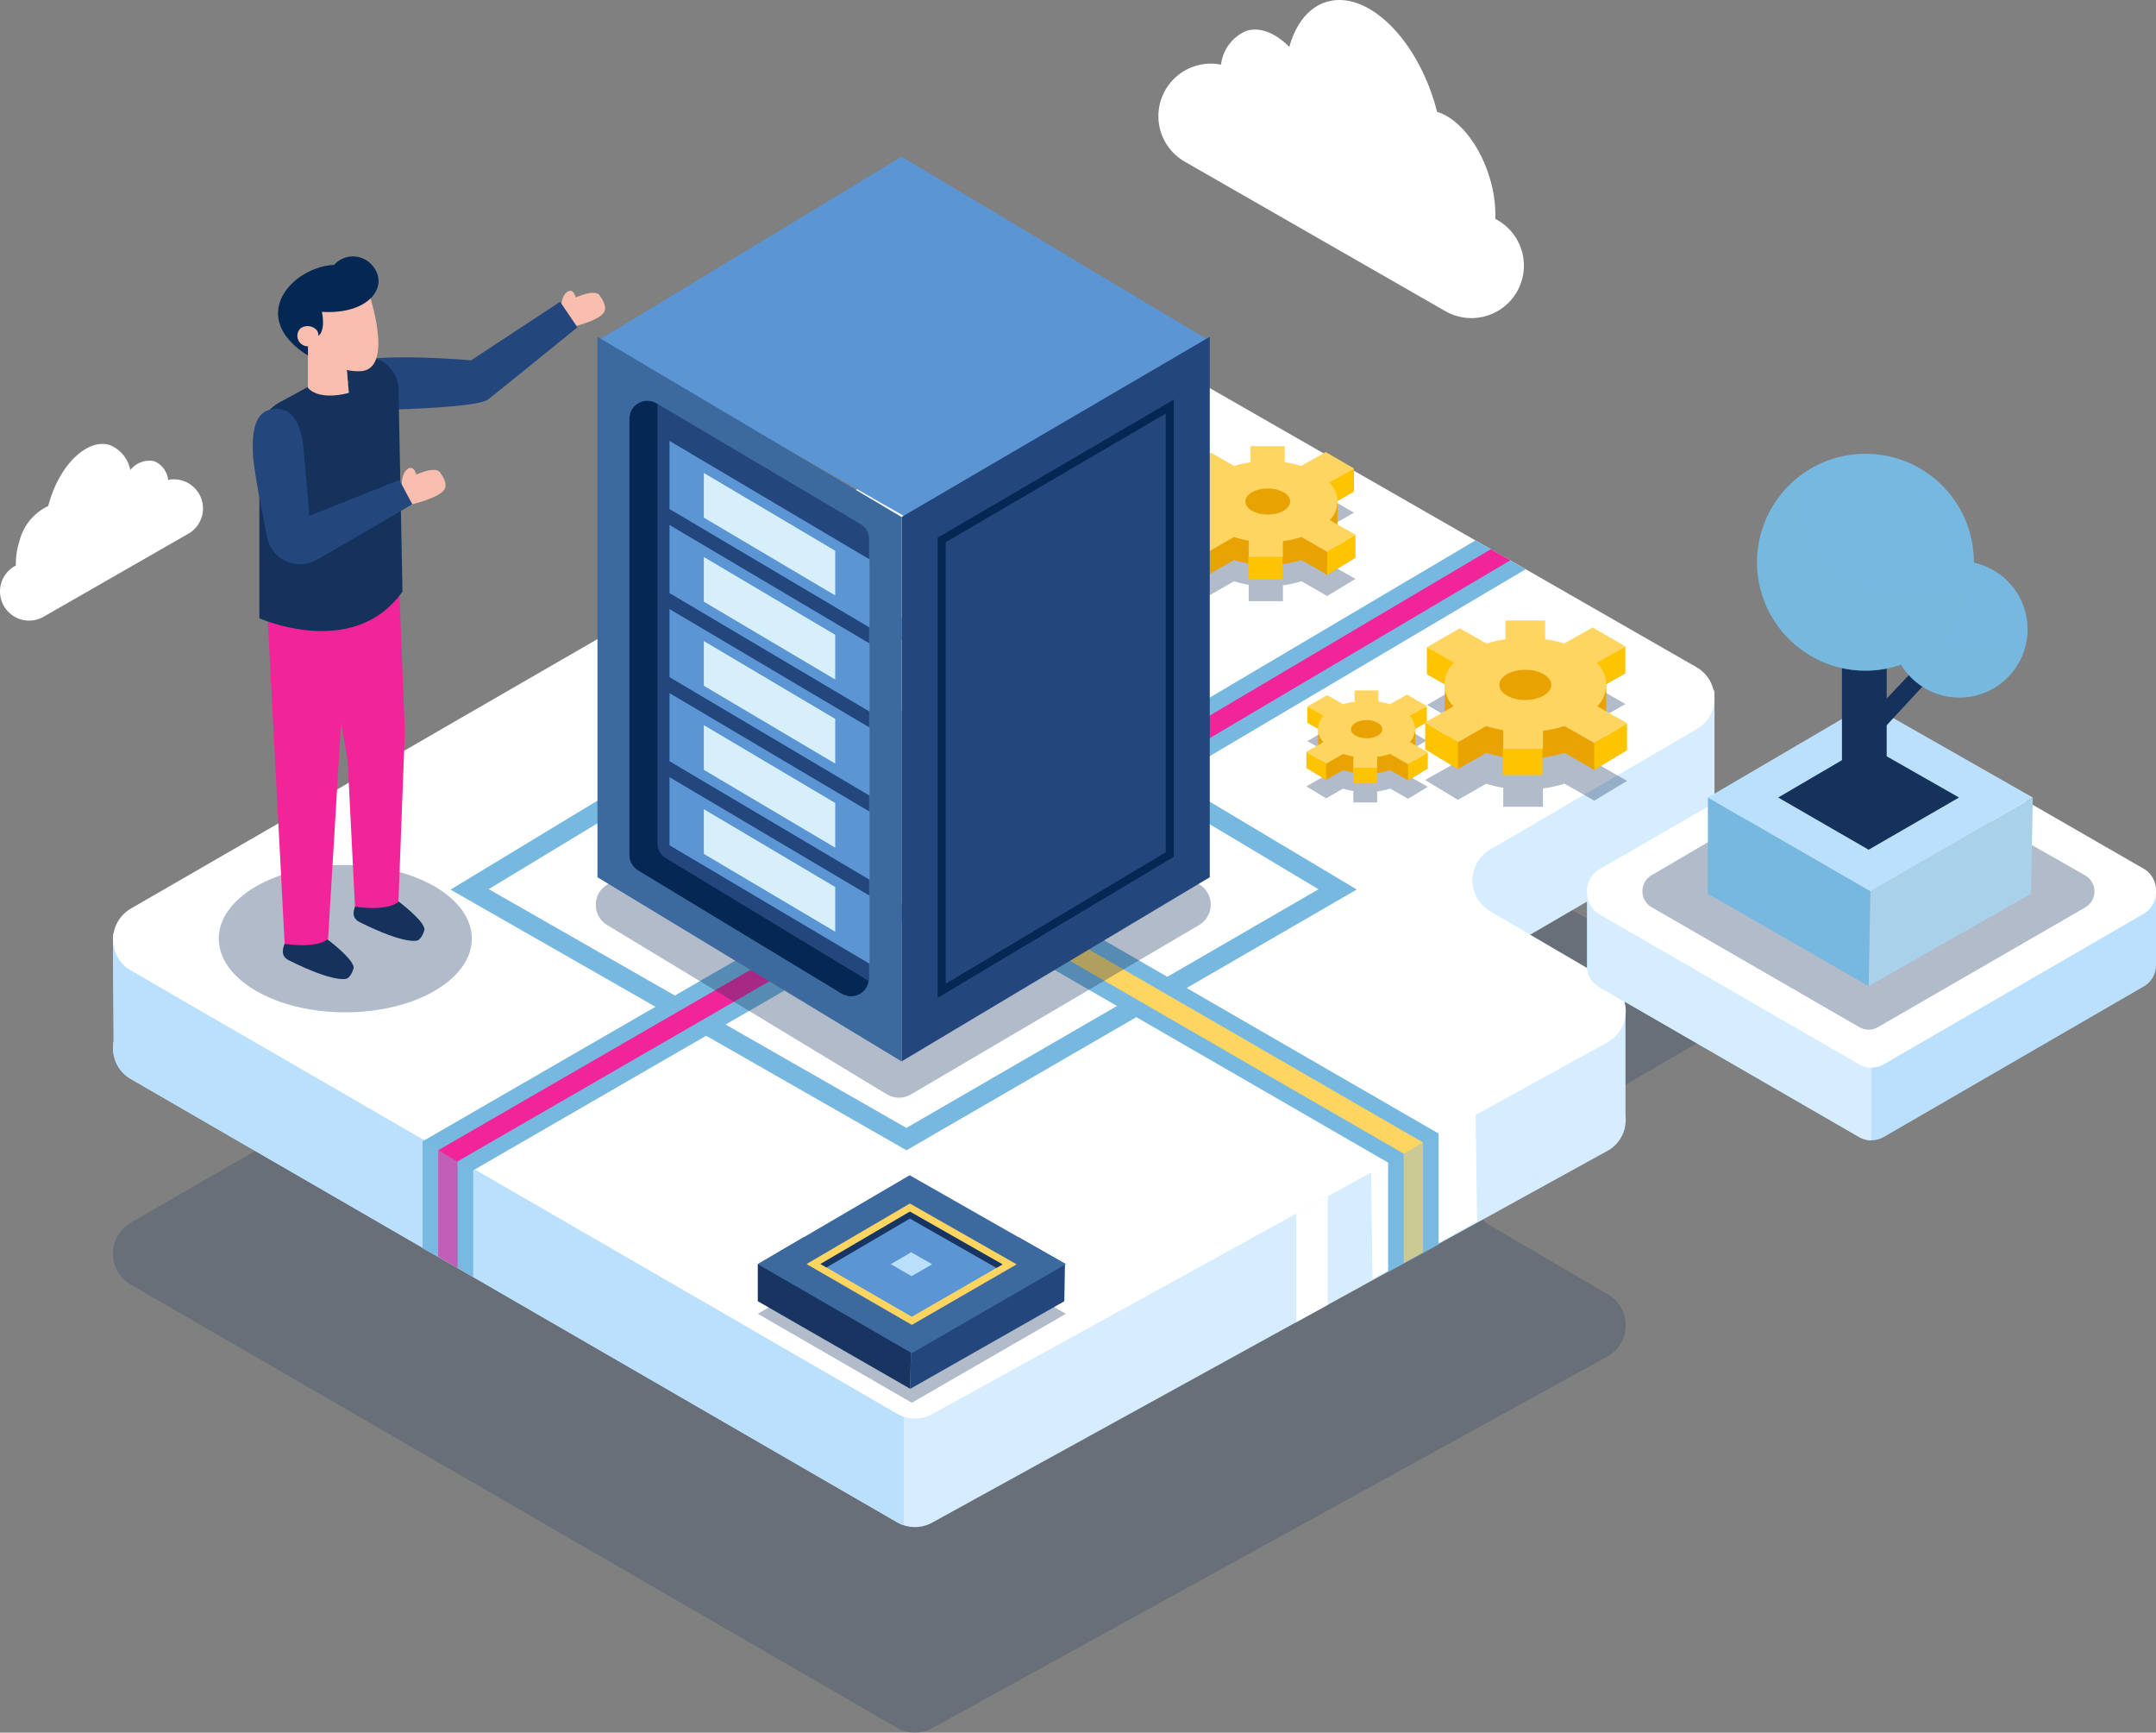 <svg xmlns="http://www.w3.org/2000/svg" width="190" height="152.652" viewBox="0 0 190 152.652">
  <rect x="0" y="0" width="190" height="152.652" fill="#808080" stroke="none"/>
  <g id="Grupo_20946" data-name="Grupo 20946" transform="translate(-2246.26 -1184.306)">
    <g id="Grupo_20931" data-name="Grupo 20931" transform="translate(2256.224 1214.479)">
      <path id="Trazado_2900" data-name="Trazado 2900" d="M2419.32,1412.876l-18.2,10.607a3.151,3.151,0,0,0,0,5.444L2411.5,1435a3.151,3.151,0,0,1-.072,5.481l-59.487,32.737a3.145,3.145,0,0,1-3.1-.034l-67.514-39.046a3.151,3.151,0,0,1,0-5.457l85.65-49.451a3.158,3.158,0,0,1,3.144-.007l29.693,17.025,1.36.779,1.705.978,1.363.782,15.05,8.628A3.152,3.152,0,0,1,2419.32,1412.876Z" transform="translate(-2279.759 -1351.131)" fill="#15325c" opacity="0.22" style="mix-blend-mode: multiply;isolation: isolate"/>
      <path id="Trazado_2901" data-name="Trazado 2901" d="M2420.888,1339v10.5l-.01-.007a3.1,3.1,0,0,1-1.555,2.467l-14.674,8.553-3.523,2.054a3.156,3.156,0,0,0-.007,5.45l5.727,3.349,2.078-4.531,4.121.752v8.851a3.228,3.228,0,0,1,0,.7v.021l0,0a3.08,3.08,0,0,1-1.609,2.412l-4.713,2.594-.906.5-1.093.6-1.278.707-6.865,3.78-1.367.752-1.709.94-1.367.752-8.1,4.453-32.091,17.664a3.16,3.16,0,0,1-2.508.233,3.376,3.376,0,0,1-.588-.267l-35.088-20.292-1.274-.738-1-.577-.1-.055-.9-.526-.372-.215-1.709-.988-1.367-.789-25.708-14.868a3.1,3.1,0,0,1-1.507-2.091v0a3.257,3.257,0,0,1-.01-1.261v-.01s0,0,0-.007l-.058-8.792v-.205a.011.011,0,0,1,0-.014l0-.43.038.037,5.327,5.129,38.635-22.308,43.221-24.956a3.172,3.172,0,0,1,3.147,0l43.744,25.079,3.089-3.964,3.851-.427Z" transform="translate(-2279.761 -1308.337)" fill="#d6edff"/>
      <path id="Trazado_2902" data-name="Trazado 2902" d="M2349.44,1403.209v69.271a3.384,3.384,0,0,1-.588-.267l-35.088-20.292-1.274-.738-1-.577-.1-.055-.9-.526-.372-.215-1.709-.988-1.367-.789-25.708-14.868a3.1,3.1,0,0,1-1.507-2.091v0a3.257,3.257,0,0,1-.01-1.261v-.01s0,0,0-.007l-.058-8.793v-.205l0-.444.038.037,5.327,5.129,38.635-22.308Z" transform="translate(-2279.761 -1368.272)" fill="#bbe0fd"/>
      <path id="Trazado_2903" data-name="Trazado 2903" d="M2419.32,1319.814l-18.2,10.607a3.151,3.151,0,0,0,0,5.444l10.385,6.076a3.151,3.151,0,0,1-.072,5.481l-59.487,32.737a3.142,3.142,0,0,1-3.1-.034l-67.514-39.045a3.151,3.151,0,0,1,0-5.457l85.65-49.451a3.158,3.158,0,0,1,3.144-.007l29.693,17.025,1.36.779,1.705.977,1.363.782,15.05,8.629A3.152,3.152,0,0,1,2419.32,1319.814Z" transform="translate(-2279.759 -1285.749)" fill="#fff"/>
      <path id="Trazado_2904" data-name="Trazado 2904" d="M2652.49,1519.247l.128,9.491,9.214-5.07-.129-9.491Z" transform="translate(-2541.628 -1446.235)" fill="#fff"/>
      <path id="Trazado_2905" data-name="Trazado 2905" d="M2630.348,1540.181v9.562l2.777-1.528v-9.562Z" transform="translate(-2526.072 -1463.431)" fill="#fff"/>
    </g>
    <g id="Grupo_20932" data-name="Grupo 20932" transform="translate(2386.127 1247.387)">
      <path id="Trazado_2906" data-name="Trazado 2906" d="M2716.513,1427.6v6.808l.036-.026a2.137,2.137,0,0,0,1.052,1.513l22.879,13.208a2.156,2.156,0,0,0,1.1.291,2.182,2.182,0,0,0,1.078-.291l22.905-13.261a2.15,2.15,0,0,0,1.081-1.885V1427.6l-4.8,2.336-19.148-11.026a2.177,2.177,0,0,0-2.172,0l-14.793,8.53-3.838,2.212Z" transform="translate(-2716.512 -1412.012)" fill="#bbe0fd"/>
      <path id="Trazado_2907" data-name="Trazado 2907" d="M2716.513,1448.442v6.808l.036-.026a2.138,2.138,0,0,0,1.052,1.513l22.879,13.209a2.158,2.158,0,0,0,1.1.291v-8.2l-15.852-13.754-3.838,2.212Z" transform="translate(-2716.512 -1432.85)" fill="#d6edff"/>
      <path id="Trazado_2908" data-name="Trazado 2908" d="M2742.69,1397.37l22.863,13.163a2.176,2.176,0,0,1,0,3.769l-22.9,13.26a2.176,2.176,0,0,1-2.178,0l-22.878-13.209a2.176,2.176,0,0,1,0-3.77l22.919-13.214A2.176,2.176,0,0,1,2742.69,1397.37Z" transform="translate(-2716.51 -1396.875)" fill="#fff"/>
      <path id="Trazado_2909" data-name="Trazado 2909" d="M2742.69,1396.682l22.863,13.163a2.176,2.176,0,0,1,0,3.769l-22.9,13.26a2.176,2.176,0,0,1-2.178,0l-22.878-13.209a2.176,2.176,0,0,1,0-3.77l22.919-13.214A2.176,2.176,0,0,1,2742.69,1396.682Z" transform="translate(-2716.51 -1396.392)" fill="#fff"/>
    </g>
    <path id="Trazado_2910" data-name="Trazado 2910" d="M2613.339,1346.924l-33.711,19.933-2.262-3.821,31.545-18.651,1.36.779,1.705.977Z" transform="translate(-232.625 -112.466)" fill="#77b8e0"/>
    <path id="Trazado_2911" data-name="Trazado 2911" d="M2595,1190a3.69,3.69,0,0,1,2.224-2.969c1.213-.383,2.591.191,3.791,1.41.563-2,1.673-3.459,3.24-3.954,3.4-1.072,7.64,2.785,9.482,8.616q.167.529.3,1.054c1.815.552,3.66,2.721,4.585,5.648a11.422,11.422,0,0,1,.552,3.783l.194.111a4.623,4.623,0,0,1,2.322,4.01h0a4.623,4.623,0,0,1-6.922,4.01l-22.965-13.171a4.623,4.623,0,0,1-2.323-4.01h0A4.628,4.628,0,0,1,2595,1190Z" transform="translate(-241.135)" fill="#fff"/>
    <path id="Trazado_2912" data-name="Trazado 2912" d="M2261.084,1318.984a2.049,2.049,0,0,0-1.236-1.649,2.151,2.151,0,0,0-2.105.783,2.962,2.962,0,0,0-1.8-2.2c-1.886-.6-4.244,1.547-5.266,4.785q-.093.294-.167.586a4.634,4.634,0,0,0-2.546,3.137,6.333,6.333,0,0,0-.306,2.1l-.107.062a2.568,2.568,0,0,0-1.291,2.227h0a2.568,2.568,0,0,0,3.845,2.227l12.755-7.315a2.567,2.567,0,0,0,1.29-2.227h0A2.57,2.57,0,0,0,2261.084,1318.984Z" transform="translate(0 -92.399)" fill="#fff"/>
    <g id="Grupo_20933" data-name="Grupo 20933" transform="translate(2285.959 1238.669)">
      <path id="Trazado_2913" data-name="Trazado 2913" d="M2419.919,1414.059l-40.186-22.964,39.68-24.017.441.263,39.745,23.744Zm-36.816-23.006,36.811,21.035,36.316-21.025-36.81-21.991Z" transform="translate(-2379.733 -1367.079)" fill="#77b8e0"/>
    </g>
    <path id="Trazado_2914" data-name="Trazado 2914" d="M2571,1464.477v9.719l-1.367.752-1.708.94-1.367.752v-9.6l-.072-.041-38.458-22.212,2.221-3.848Z" transform="translate(-197.964 -180.302)" fill="#77b8e0"/>
    <path id="Trazado_2915" data-name="Trazado 2915" d="M2414.464,1447.085l-.577.335-37.8,21.833-.15.085v9.39l-.1-.055-.9-.526-.372-.216-1.709-.987-1.367-.79v-9.38l.157-.089,40.593-23.449,1.644,2.846Z" transform="translate(-87.984 -181.917)" fill="#77b8e0"/>
    <path id="Trazado_2916" data-name="Trazado 2916" d="M2616.4,1347.982l-31.866,18.846-.871-1.473L2614.694,1347Z" transform="translate(-237.048 -114.306)" fill="#f1249a"/>
    <path id="Trazado_2917" data-name="Trazado 2917" d="M2574.044,1469.682v9.681l-1.709.94v-9.637l-.037-.021L2534.3,1448.7l.854-1.479Z" transform="translate(-202.371 -184.718)" fill="#ffd561"/>
    <path id="Trazado_2918" data-name="Trazado 2918" d="M2415.827,1451l-37.88,21.874-.151.089v9.384l-1.708-.988v-9.38l.154-.089,38.73-22.369Z" transform="translate(-91.213 -186.332)" fill="#f1249a"/>
    <path id="Trazado_2919" data-name="Trazado 2919" d="M2662.014,1519.79l-4.442,2.734v9.568l4.442-2.392Z" transform="translate(-288.975 -235.7)" fill="#77b8e0" opacity="0.39" style="mix-blend-mode: multiply;isolation: isolate"/>
    <path id="Trazado_2920" data-name="Trazado 2920" d="M2371.492,1522.087l4.442,2.734v9.227l-4.442-2.392Z" transform="translate(-87.984 -237.314)" fill="#77b8e0" opacity="0.39" style="mix-blend-mode: multiply;isolation: isolate"/>
    <g id="Grupo_20937" data-name="Grupo 20937" transform="translate(2390.998 1224.288)">
      <g id="Grupo_20934" data-name="Grupo 20934" transform="translate(0 22.017)">
        <path id="Trazado_2921" data-name="Trazado 2921" d="M2733.692,1418.122l18.02-10.551a1.627,1.627,0,0,1,1.628-.01l18.565,10.571a1.628,1.628,0,0,1,.009,2.824l-18.276,10.551a1.626,1.626,0,0,1-1.627,0l-18.31-10.571A1.628,1.628,0,0,1,2733.692,1418.122Z" transform="translate(-2732.887 -1403.007)" fill="#15325c" opacity="0.33" style="mix-blend-mode: multiply;isolation: isolate"/>
        <path id="Trazado_2922" data-name="Trazado 2922" d="M2814.383,1420.541l-14.315,8.265-.15,8.351,14.315-8.138Z" transform="translate(-2779.981 -1412.276)" fill="#a9d1ea"/>
        <path id="Trazado_2923" data-name="Trazado 2923" d="M2752.292,1401.018l14.115-8.265,14.515,8.265-14.315,8.265Z" transform="translate(-2746.521 -1392.753)" fill="#bbe0fd"/>
        <path id="Trazado_2924" data-name="Trazado 2924" d="M2773.129,1409.674l7.856-4.6,8.08,4.6-7.968,4.6Z" transform="translate(-2761.16 -1401.409)" fill="#15325c"/>
        <path id="Trazado_2925" data-name="Trazado 2925" d="M2752.292,1429.019v-8.479l14.315,8.265-.15,8.351Z" transform="translate(-2746.521 -1412.276)" fill="#77b8e0"/>
      </g>
      <rect id="Rectángulo_4951" data-name="Rectángulo 4951" width="3.941" height="12.02" transform="translate(17.586 17.735)" fill="#15325c"/>
      <path id="Trazado_2926" data-name="Trazado 2926" d="M2798.637,1381.01l6.9-7.291.788,1.379-7.291,7.882" transform="translate(-2779.081 -1357.363)" fill="#15325c"/>
      <g id="Grupo_20935" data-name="Grupo 20935" transform="translate(21.921 9.459)">
        <path id="Trazado_2927" data-name="Trazado 2927" d="M2818.608,1356.541a6.007,6.007,0,1,1-6.01-6.01A5.994,5.994,0,0,1,2818.608,1356.541Z" transform="translate(-2806.588 -1350.531)" fill="#77b8e0"/>
        <path id="Trazado_2928" data-name="Trazado 2928" d="M2818.342,1361.414a6.011,6.011,0,0,1-11.754-1.774c0-.2.01-.4.029-.593a6,6,0,0,1,2.237-4.1C2808.718,1361.288,2813.94,1361.864,2818.342,1361.414Z" transform="translate(-2806.588 -1353.63)" fill="#77b8e0" opacity="0.24" style="mix-blend-mode: multiply;isolation: isolate"/>
        <path id="Trazado_2929" data-name="Trazado 2929" d="M2816.624,1373.8a6.011,6.011,0,0,1-10.036-4.463c0-.2.01-.4.029-.593C2807.741,1372.94,2812.367,1374.312,2816.624,1373.8Z" transform="translate(-2806.588 -1363.326)" fill="#77b8e0" opacity="0.24" style="mix-blend-mode: multiply;isolation: isolate"/>
      </g>
      <g id="Grupo_20936" data-name="Grupo 20936" transform="translate(10.098)">
        <path id="Trazado_2930" data-name="Trazado 2930" d="M2785.951,1328.286a9.551,9.551,0,1,1-9.557-9.557A9.533,9.533,0,0,1,2785.951,1328.286Z" transform="translate(-2766.837 -1318.729)" fill="#77b8e0"/>
        <path id="Trazado_2931" data-name="Trazado 2931" d="M2785.528,1336.036a9.558,9.558,0,0,1-18.691-2.82,9.391,9.391,0,0,1,.047-.943,9.533,9.533,0,0,1,3.557-6.527C2770.224,1335.836,2778.528,1336.751,2785.528,1336.036Z" transform="translate(-2766.837 -1323.659)" fill="#77b8e0" opacity="0.24" style="mix-blend-mode: multiply;isolation: isolate"/>
        <path id="Trazado_2932" data-name="Trazado 2932" d="M2782.8,1355.731a9.558,9.558,0,0,1-15.959-7.1,9.387,9.387,0,0,1,.047-.943C2768.67,1354.365,2776.027,1356.546,2782.8,1355.731Z" transform="translate(-2766.837 -1339.077)" fill="#77b8e0" opacity="0.24" style="mix-blend-mode: multiply;isolation: isolate"/>
      </g>
    </g>
    <ellipse id="Elipse_1223" data-name="Elipse 1223" cx="11.15" cy="6.493" rx="11.15" ry="6.493" transform="translate(2265.539 1260.511)" fill="#15325c" opacity="0.33" style="mix-blend-mode: multiply;isolation: isolate"/>
    <g id="Grupo_20938" data-name="Grupo 20938" transform="translate(2268.53 1206.86)">
      <path id="Trazado_2933" data-name="Trazado 2933" d="M2412.551,1271.986s-.052-1.022.509-1.436.771.477.771.477c1.967-.838,2.134-.125,2.134-.125.828,1.123.266,1.536.266,1.536-.5.681-2.905,1.247-2.905,1.247Z" transform="translate(-2385.36 -1267.375)" fill="#f9beae"/>
      <path id="Trazado_2934" data-name="Trazado 2934" d="M2370.431,1273.695l-7.844,5.157s-6.93-.6-9.849.02l1.069,3.252.363,1.109s8.895-.144,9.914-.933c.961-.749,7.119-5.743,7.805-6.306a.031.031,0,0,1,.02-.015.139.139,0,0,0,.024-.019l.02-.015Z" transform="translate(-2343.338 -1269.662)" fill="#23477c"/>
      <path id="Trazado_2935" data-name="Trazado 2935" d="M2357.259,1452.537c.219-.72-2.363-2.632-2.363-2.632l-3.248-.5c-.81,1.446-.774,1.962-.165,2.354,4.276,2.145,5.216,1.643,5.216,1.643S2357.04,1453.257,2357.259,1452.537Z" transform="translate(-2342.14 -1393.112)" fill="#15325c"/>
      <path id="Trazado_2936" data-name="Trazado 2936" d="M2336.281,1463.856c.219-.72-2.362-2.632-2.362-2.632l-3.248-.5c-.81,1.446-.774,1.962-.166,2.354,4.276,2.145,5.216,1.643,5.216,1.643S2336.062,1464.576,2336.281,1463.856Z" transform="translate(-2327.401 -1401.065)" fill="#15325c"/>
      <path id="Trazado_2937" data-name="Trazado 2937" d="M2345.429,1346.536l.531,13.568-.565,14.989s-.767.875-3.83.433l-.644-12.911-3.533-19.826Z" transform="translate(-2332.553 -1318.204)" fill="#f1249a"/>
      <path id="Trazado_2938" data-name="Trazado 2938" d="M2332.528,1363.875l-1.758,29.307s-.766.875-3.83.438l-1.548-29.745Z" transform="translate(-2324.126 -1333.019)" fill="#f1249a"/>
      <path id="Trazado_2939" data-name="Trazado 2939" d="M2323.111,1297.188v16.053s8.325,3.723,12.611-2.354l-.357-18.207a3.289,3.289,0,0,0-.91-1.675,2.449,2.449,0,0,0-1.406-.685,2.528,2.528,0,0,0-1.543.289l-6.647,3.633a3.357,3.357,0,0,0-1.748,2.947Z" transform="translate(-2322.523 -1281.326)" fill="#15325c"/>
      <path id="Trazado_2940" data-name="Trazado 2940" d="M2365.282,1324.442s-.052-1.022.509-1.436.771.478.771.478c1.966-.838,2.134-.125,2.134-.125.827,1.122.266,1.536.266,1.536-.5.681-2.9,1.246-2.9,1.246Z" transform="translate(-2352.15 -1304.229)" fill="#f9beae"/>
      <path id="Trazado_2941" data-name="Trazado 2941" d="M2323.131,1305.415c2.4-.128,2.5,3.713,2.5,3.713l.495,5.707,7.925-3.156,1.148,2.138s-4.889,2.872-8.433,4.9a2.953,2.953,0,0,1-4.36-1.979c-.548-2.705-1.181-6.03-1.248-7.268C2320.98,1306.239,2321.929,1305.481,2323.131,1305.415Z" transform="translate(-2321.133 -1291.945)" fill="#23477c"/>
      <path id="Trazado_2942" data-name="Trazado 2942" d="M2341.1,1284.57s-2.518.765-3.612-.44v-6.378l.507.512,2.777,2.8.25,2.681Z" transform="translate(-2332.624 -1272.513)" fill="#f9beae"/>
      <path id="Trazado_2943" data-name="Trazado 2943" d="M2342.219,1284.957c-1.882-.732-2.994-2.329-3.027-5.483l2.776,2.8Z" transform="translate(-2333.821 -1273.722)" fill="#f9beae" style="mix-blend-mode: multiply;isolation: isolate"/>
      <path id="Trazado_2944" data-name="Trazado 2944" d="M2340.942,1267.193s2.972,7.92-.4,8.052-5.256-3.434-5.256-3.434l1.432-3.458Z" transform="translate(-2331.08 -1265.094)" fill="#f9beae"/>
      <path id="Trazado_2945" data-name="Trazado 2945" d="M2336.9,1260.917a2.228,2.228,0,0,0-3.322,0c-3.772.207-7.674,4.63-2.305,7.986v-.828l.552-.72c1.164-.248.674-2.3.674-2.3C2336.793,1265.32,2338.5,1262.678,2336.9,1260.917Z" transform="translate(-2326.404 -1260.135)" fill="#052754"/>
      <path id="Trazado_2946" data-name="Trazado 2946" d="M2336.258,1281.289a.929.929,0,1,1-1.483-.194A1.082,1.082,0,0,1,2336.258,1281.289Z" transform="translate(-2330.579 -1274.708)" fill="#f9beae"/>
    </g>
    <g id="Grupo_20939" data-name="Grupo 20939" transform="translate(2313.042 1287.849)">
      <path id="Trazado_2947" data-name="Trazado 2947" d="M2497.939,1554.951l-.085.05-13.492,7.79-.085-.049-13.49-7.79,4.11-2.407,9.275-5.43,9.6,5.464,4.085,2.326Z" transform="translate(-2470.788 -1542.745)" fill="#15325c" opacity="0.33" style="mix-blend-mode: multiply;isolation: isolate"/>
      <path id="Trazado_2948" data-name="Trazado 2948" d="M2484.363,1556.151l-.085,4.732-.057,3.188-13.433-7.718v-3.26l4.11-2.408Z" transform="translate(-2470.788 -1545.255)" fill="#183561"/>
      <path id="Trazado_2949" data-name="Trazado 2949" d="M2529.586,1553.125v.1l-.057,3.211-13.576,7.718.057-3.188.085-4.732,9.408-5.432Z" transform="translate(-2502.518 -1545.335)" fill="#23477c"/>
      <path id="Trazado_2950" data-name="Trazado 2950" d="M2497.939,1540.265l-.085.049-13.492,7.79-.085-.049-13.49-7.79,4.11-2.407,9.275-5.43,9.6,5.464,4.085,2.326Z" transform="translate(-2470.788 -1532.428)" fill="#3c6a9e"/>
      <path id="Trazado_2951" data-name="Trazado 2951" d="M2485.226,1546.141l9.106-5.331,9.411,5.358-9.236,5.333Z" transform="translate(-2480.931 -1538.317)" fill="#ffd561"/>
      <path id="Trazado_2952" data-name="Trazado 2952" d="M2489.353,1547.82l7.883-4.615,8.167,4.649-8,4.617Z" transform="translate(-2483.831 -1540)" fill="#5b95d3"/>
      <path id="Trazado_2953" data-name="Trazado 2953" d="M2510.2,1556.292l1.791-1.049,1.855,1.056-1.816,1.049Z" transform="translate(-2498.479 -1548.457)" fill="#bbe0fd"/>
      <path id="Trazado_2954" data-name="Trazado 2954" d="M2497.235,1543.822l7.628,4.343.538-.311-8.167-4.649-7.883,4.615.53.307Z" transform="translate(-2483.831 -1540)" fill="#183561"/>
    </g>
    <g id="Grupo_20940" data-name="Grupo 20940" transform="translate(2361.386 1245.141)">
      <path id="Trazado_2955" data-name="Trazado 2955" d="M2633.329,1404.5l1.738,1.052,1.5-.858a6.252,6.252,0,0,0,.9.216v1.007h2.1v-.972a6.405,6.405,0,0,0,1.142-.252l1.58.9,1.739-1.052-1.582-.9a1.614,1.614,0,0,0-.027-2.306l1.517-.868-1.738-1.006-1.508.855a6.348,6.348,0,0,0-1.008-.231v-.99h-2.1v.992a6.384,6.384,0,0,0-1,.229l-1.426-.809-1.738,1.006,1.436.822a1.734,1.734,0,0,0-.5,1.17,1.717,1.717,0,0,0,.472,1.139Zm3.934-1.989c0-.443.617-.8,1.376-.8s1.377.359,1.377.8-.617.8-1.377.8S2637.263,1402.958,2637.263,1402.515Z" transform="translate(-2633.329 -1396.052)" fill="#15325c" opacity="0.33" style="mix-blend-mode: multiply;isolation: isolate"/>
      <path id="Trazado_2956" data-name="Trazado 2956" d="M2633.329,1399.869l1.5-.85a1.718,1.718,0,0,1-.472-1.139c0-.211.024-1.351.024-1.351s.316.355.475.181l-1.436-.822,1.738-1.006,1.426.809a7.059,7.059,0,0,1,4.111,0l1.508-.855,1.738,1.006-1.517.868c.158.173.511-.273.511-.273s-.012,1.229-.012,1.442a1.715,1.715,0,0,1-.471,1.138l1.582.9-1.739,1.052-1.58-.9a7.056,7.056,0,0,1-4.148,0l-1.5.858Z" transform="translate(-2633.329 -1393.053)" fill="#e8a302"/>
      <rect id="Rectángulo_4952" data-name="Rectángulo 4952" width="2.104" height="1.372" transform="translate(4.117 6.816)" fill="#fec400"/>
      <path id="Trazado_2957" data-name="Trazado 2957" d="M2635.067,1408.04v1.418l-1.738-1.052v-1.418Z" transform="translate(-2633.329 -1401.589)" fill="#fec400"/>
      <path id="Trazado_2958" data-name="Trazado 2958" d="M2633.636,1393.606v1.418l1.052.595.595-1.281Z" transform="translate(-2633.545 -1392.188)" fill="#fec400"/>
      <path id="Trazado_2959" data-name="Trazado 2959" d="M2663.474,1408.193v1.418l1.738-1.052v-1.418Z" transform="translate(-2654.508 -1401.697)" fill="#fec400"/>
      <path id="Trazado_2960" data-name="Trazado 2960" d="M2665.229,1393.453v1.418l-1.119.64-.482-1.189Z" transform="translate(-2654.616 -1392.08)" fill="#fec400"/>
      <path id="Trazado_2961" data-name="Trazado 2961" d="M2633.329,1394.236l1.738,1.052,1.5-.858a6.268,6.268,0,0,0,.9.217v1.007h2.1v-.972a6.405,6.405,0,0,0,1.142-.252l1.58.9,1.739-1.052-1.582-.9a1.716,1.716,0,0,0,.471-1.138,1.734,1.734,0,0,0-.5-1.169l1.517-.868-1.738-1.006-1.508.855a6.334,6.334,0,0,0-1.008-.23v-.99h-2.1v.992a6.37,6.37,0,0,0-1,.229l-1.426-.809-1.738,1.006,1.436.822a1.735,1.735,0,0,0-.5,1.17,1.717,1.717,0,0,0,.472,1.139Zm3.934-1.989c0-.443.617-.8,1.376-.8s1.377.359,1.377.8-.617.8-1.377.8S2637.263,1392.69,2637.263,1392.247Z" transform="translate(-2633.329 -1388.838)" fill="#ffd561"/>
    </g>
    <g id="Grupo_20941" data-name="Grupo 20941" transform="translate(2371.854 1238.982)">
      <path id="Trazado_2962" data-name="Trazado 2962" d="M2668.523,1394.167l2.889,1.749,2.493-1.426a10.349,10.349,0,0,0,1.5.36v1.674h3.5v-1.616a10.635,10.635,0,0,0,1.9-.419l2.626,1.5,2.889-1.749-2.628-1.49a2.683,2.683,0,0,0-.046-3.833l2.522-1.443-2.889-1.673-2.505,1.42a10.588,10.588,0,0,0-1.676-.383V1385.2h-3.5v1.648a10.522,10.522,0,0,0-1.659.38l-2.37-1.344-2.889,1.672,2.386,1.365a2.685,2.685,0,0,0-.047,3.836Zm6.538-3.305c0-.736,1.024-1.332,2.288-1.332s2.288.6,2.288,1.332-1.024,1.332-2.288,1.332S2675.061,1391.6,2675.061,1390.862Z" transform="translate(-2668.523 -1380.121)" fill="#15325c" opacity="0.33" style="mix-blend-mode: multiply;isolation: isolate"/>
      <path id="Trazado_2963" data-name="Trazado 2963" d="M2668.523,1386.464l2.491-1.413a2.852,2.852,0,0,1-.783-1.892c0-.351.04-2.245.04-2.245s.525.591.79.3l-2.386-1.365,2.889-1.672,2.37,1.344a11.748,11.748,0,0,1,6.833,0l2.505-1.42,2.889,1.672-2.522,1.443c.263.287.849-.454.849-.454s-.02,2.043-.02,2.4a2.854,2.854,0,0,1-.783,1.891l2.628,1.49-2.889,1.749-2.627-1.5a11.732,11.732,0,0,1-6.893,0l-2.493,1.426Z" transform="translate(-2668.523 -1375.137)" fill="#e8a302"/>
      <rect id="Rectángulo_4953" data-name="Rectángulo 4953" width="3.497" height="2.281" transform="translate(6.842 11.328)" fill="#fec400"/>
      <path id="Trazado_2964" data-name="Trazado 2964" d="M2671.412,1400.043v2.357l-2.889-1.749v-2.357Z" transform="translate(-2668.523 -1389.323)" fill="#fec400"/>
      <path id="Trazado_2965" data-name="Trazado 2965" d="M2669.035,1376.057v2.357l1.749.988.988-2.129Z" transform="translate(-2668.882 -1373.7)" fill="#fec400"/>
      <path id="Trazado_2966" data-name="Trazado 2966" d="M2718.622,1400.3v2.357l2.889-1.749v-2.357Z" transform="translate(-2703.721 -1389.503)" fill="#fec400"/>
      <path id="Trazado_2967" data-name="Trazado 2967" d="M2721.539,1375.8v2.357l-1.86,1.064-.8-1.977Z" transform="translate(-2703.9 -1373.52)" fill="#fec400"/>
      <path id="Trazado_2968" data-name="Trazado 2968" d="M2668.523,1377.1l2.889,1.749,2.493-1.426a10.414,10.414,0,0,0,1.5.36v1.674h3.5v-1.616a10.645,10.645,0,0,0,1.9-.419l2.626,1.5,2.889-1.749-2.628-1.49a2.683,2.683,0,0,0-.046-3.834l2.522-1.443-2.889-1.672-2.505,1.421a10.521,10.521,0,0,0-1.676-.383v-1.646h-3.5v1.648a10.509,10.509,0,0,0-1.659.38l-2.37-1.344-2.889,1.673,2.386,1.365a2.685,2.685,0,0,0-.047,3.836Zm6.538-3.3c0-.736,1.024-1.332,2.288-1.332s2.288.6,2.288,1.332-1.024,1.332-2.288,1.332S2675.061,1374.535,2675.061,1373.8Z" transform="translate(-2668.523 -1368.133)" fill="#ffd561"/>
    </g>
    <g id="Grupo_20942" data-name="Grupo 20942" transform="translate(2350.369 1223.605)">
      <path id="Trazado_2969" data-name="Trazado 2969" d="M2596.285,1337.27l2.492,1.508,2.149-1.23a9.04,9.04,0,0,0,1.293.31v1.444h3.016v-1.394a9.178,9.178,0,0,0,1.636-.361l2.265,1.3,2.491-1.508-2.266-1.285a2.459,2.459,0,0,0,.675-1.631,2.486,2.486,0,0,0-.715-1.675l2.175-1.244-2.491-1.443-2.161,1.225a9.081,9.081,0,0,0-1.446-.33v-1.42h-3.016v1.422a9.06,9.06,0,0,0-1.431.327l-2.044-1.159-2.492,1.443,2.058,1.177a2.315,2.315,0,0,0-.04,3.309Zm5.639-2.85c0-.635.884-1.149,1.973-1.149s1.973.514,1.973,1.149-.883,1.149-1.973,1.149S2601.925,1335.054,2601.925,1334.42Z" transform="translate(-2596.285 -1325.636)" fill="#15325c" opacity="0.33" style="mix-blend-mode: multiply;isolation: isolate"/>
      <path id="Trazado_2970" data-name="Trazado 2970" d="M2596.285,1332.241l2.149-1.218a2.461,2.461,0,0,1-.676-1.632c0-.3.035-1.935.035-1.935s.452.509.681.259l-2.058-1.178,2.492-1.442,2.044,1.159a10.127,10.127,0,0,1,5.893,0l2.16-1.225,2.492,1.443-2.175,1.245c.226.248.733-.392.733-.392s-.018,1.762-.018,2.067a2.461,2.461,0,0,1-.675,1.631l2.266,1.285-2.491,1.508-2.265-1.3a10.114,10.114,0,0,1-5.945,0l-2.149,1.23Z" transform="translate(-2596.285 -1322.472)" fill="#e8a302"/>
      <rect id="Rectángulo_4954" data-name="Rectángulo 4954" width="3.016" height="1.967" transform="translate(5.901 9.769)" fill="#fec400"/>
      <path id="Trazado_2971" data-name="Trazado 2971" d="M2598.777,1343.952v2.033l-2.492-1.508v-2.032Z" transform="translate(-2596.285 -1334.708)" fill="#fec400"/>
      <path id="Trazado_2972" data-name="Trazado 2972" d="M2596.727,1323.266v2.032l1.508.852.853-1.836Z" transform="translate(-2596.595 -1321.233)" fill="#fec400"/>
      <path id="Trazado_2973" data-name="Trazado 2973" d="M2639.493,1344.173v2.032l2.492-1.508v-2.033Z" transform="translate(-2626.642 -1334.862)" fill="#fec400"/>
      <path id="Trazado_2974" data-name="Trazado 2974" d="M2642.009,1323.045v2.033l-1.6.918-.69-1.7Z" transform="translate(-2626.797 -1321.078)" fill="#fec400"/>
      <path id="Trazado_2975" data-name="Trazado 2975" d="M2596.285,1324.169l2.492,1.508,2.149-1.23a9.024,9.024,0,0,0,1.293.311v1.444h3.016v-1.393a9.168,9.168,0,0,0,1.636-.361l2.265,1.3,2.491-1.508-2.266-1.285a2.315,2.315,0,0,0-.04-3.306l2.175-1.245-2.491-1.442-2.161,1.225a9.107,9.107,0,0,0-1.446-.33v-1.419h-3.016v1.421a9.115,9.115,0,0,0-1.431.327l-2.044-1.159-2.492,1.442,2.058,1.177a2.314,2.314,0,0,0-.04,3.308Zm5.639-2.851c0-.635.884-1.149,1.973-1.149s1.973.515,1.973,1.149-.883,1.149-1.973,1.149S2601.925,1321.953,2601.925,1321.318Z" transform="translate(-2596.285 -1316.432)" fill="#ffd561"/>
    </g>
    <g id="Grupo_20945" data-name="Grupo 20945" transform="translate(2298.764 1198.111)">
      <path id="Trazado_2976" data-name="Trazado 2976" d="M2423.281,1246.942l27.156,15.518,26.8-15.518-27.157-16.224Z" transform="translate(-2423.134 -1230.718)" fill="#5b95d3"/>
      <path id="Trazado_2977" data-name="Trazado 2977" d="M2423.789,1413.647l24.641,14.909a2.08,2.08,0,0,0,2.131.014l25.393-14.923a2.08,2.08,0,0,0,.013-3.579l-25.168-15.036a2.08,2.08,0,0,0-2.143.006l-24.865,15.05A2.08,2.08,0,0,0,2423.789,1413.647Z" transform="translate(-2422.786 -1345.953)" fill="#15325c" opacity="0.33" style="mix-blend-mode: multiply;isolation: isolate"/>
      <path id="Trazado_2978" data-name="Trazado 2978" d="M2513.4,1299.949v47.965l27.157-16.224v-47.613Z" transform="translate(-2486.448 -1268.207)" fill="#23477c"/>
      <g id="Grupo_20943" data-name="Grupo 20943" transform="translate(30.126 21.403)">
        <path id="Trazado_2979" data-name="Trazado 2979" d="M2524.072,1355.387v-40.55l20.809-12.161v40.28Zm.706-40.146v38.9l19.4-11.588v-38.65Z" transform="translate(-2524.072 -1302.676)" fill="#052754"/>
      </g>
      <path id="Trazado_2980" data-name="Trazado 2980" d="M2423.281,1284.078v47.613l26.8,16.224v-47.965Z" transform="translate(-2423.134 -1268.207)" fill="#3c6a9e"/>
      <path id="Trazado_2981" data-name="Trazado 2981" d="M2432.917,1343.073v-38.46a1.56,1.56,0,0,1,2.355-1.343l17.952,10.629a1.561,1.561,0,0,1,.765,1.343v38.7a1.56,1.56,0,0,1-2.368,1.335l-17.951-10.865A1.56,1.56,0,0,1,2432.917,1343.073Z" transform="translate(-2429.904 -1281.537)" fill="#23477c"/>
      <path id="Trazado_2982" data-name="Trazado 2982" d="M2435.989,1343.351a1.56,1.56,0,0,1-.753-1.335v-38.46a1.636,1.636,0,0,1,.014-.21l-.127-.075a1.561,1.561,0,0,0-2.355,1.343v38.46a1.561,1.561,0,0,0,.752,1.335l17.952,10.865a1.561,1.561,0,0,0,2.354-1.127Z" transform="translate(-2429.799 -1281.537)" fill="#052754"/>
      <path id="Trazado_2983" data-name="Trazado 2983" d="M2462.259,1325.35l-17.634-10.441v6l17.634,10.441Z" transform="translate(-2438.129 -1289.868)" fill="#5b95d3"/>
      <path id="Trazado_2984" data-name="Trazado 2984" d="M2462.259,1350.251l-17.634-10.441v6l17.634,10.442Z" transform="translate(-2438.129 -1307.362)" fill="#5b95d3"/>
      <path id="Trazado_2985" data-name="Trazado 2985" d="M2462.259,1375.152l-17.634-10.441v6l17.634,10.441Z" transform="translate(-2438.129 -1324.857)" fill="#5b95d3"/>
      <path id="Trazado_2986" data-name="Trazado 2986" d="M2462.259,1400.054l-17.634-10.441v6l17.634,10.442Z" transform="translate(-2438.129 -1342.352)" fill="#5b95d3"/>
      <path id="Trazado_2987" data-name="Trazado 2987" d="M2462.259,1424.955l-17.634-10.442v6l17.634,10.442Z" transform="translate(-2438.129 -1359.847)" fill="#5b95d3"/>
      <g id="Grupo_20944" data-name="Grupo 20944" transform="translate(9.523 27.862)">
        <path id="Trazado_2988" data-name="Trazado 2988" d="M2454.8,1324.395v3.937l11.58,6.857v-3.937Z" transform="translate(-2454.802 -1324.395)" fill="#d6effb"/>
        <path id="Trazado_2989" data-name="Trazado 2989" d="M2454.8,1353.233l11.58,6.857v-3.937l-11.58-6.857Z" transform="translate(-2454.802 -1341.89)" fill="#d6effb"/>
        <path id="Trazado_2990" data-name="Trazado 2990" d="M2454.8,1378.135l11.58,6.857v-3.937l-11.58-6.857Z" transform="translate(-2454.802 -1359.384)" fill="#d6effb"/>
        <path id="Trazado_2991" data-name="Trazado 2991" d="M2454.8,1403.036l11.58,6.857v-3.937l-11.58-6.857Z" transform="translate(-2454.802 -1376.879)" fill="#d6effb"/>
        <path id="Trazado_2992" data-name="Trazado 2992" d="M2454.8,1427.937l11.58,6.857v-3.937L2454.8,1424Z" transform="translate(-2454.802 -1394.374)" fill="#d6effb"/>
      </g>
    </g>
  </g>
</svg>
